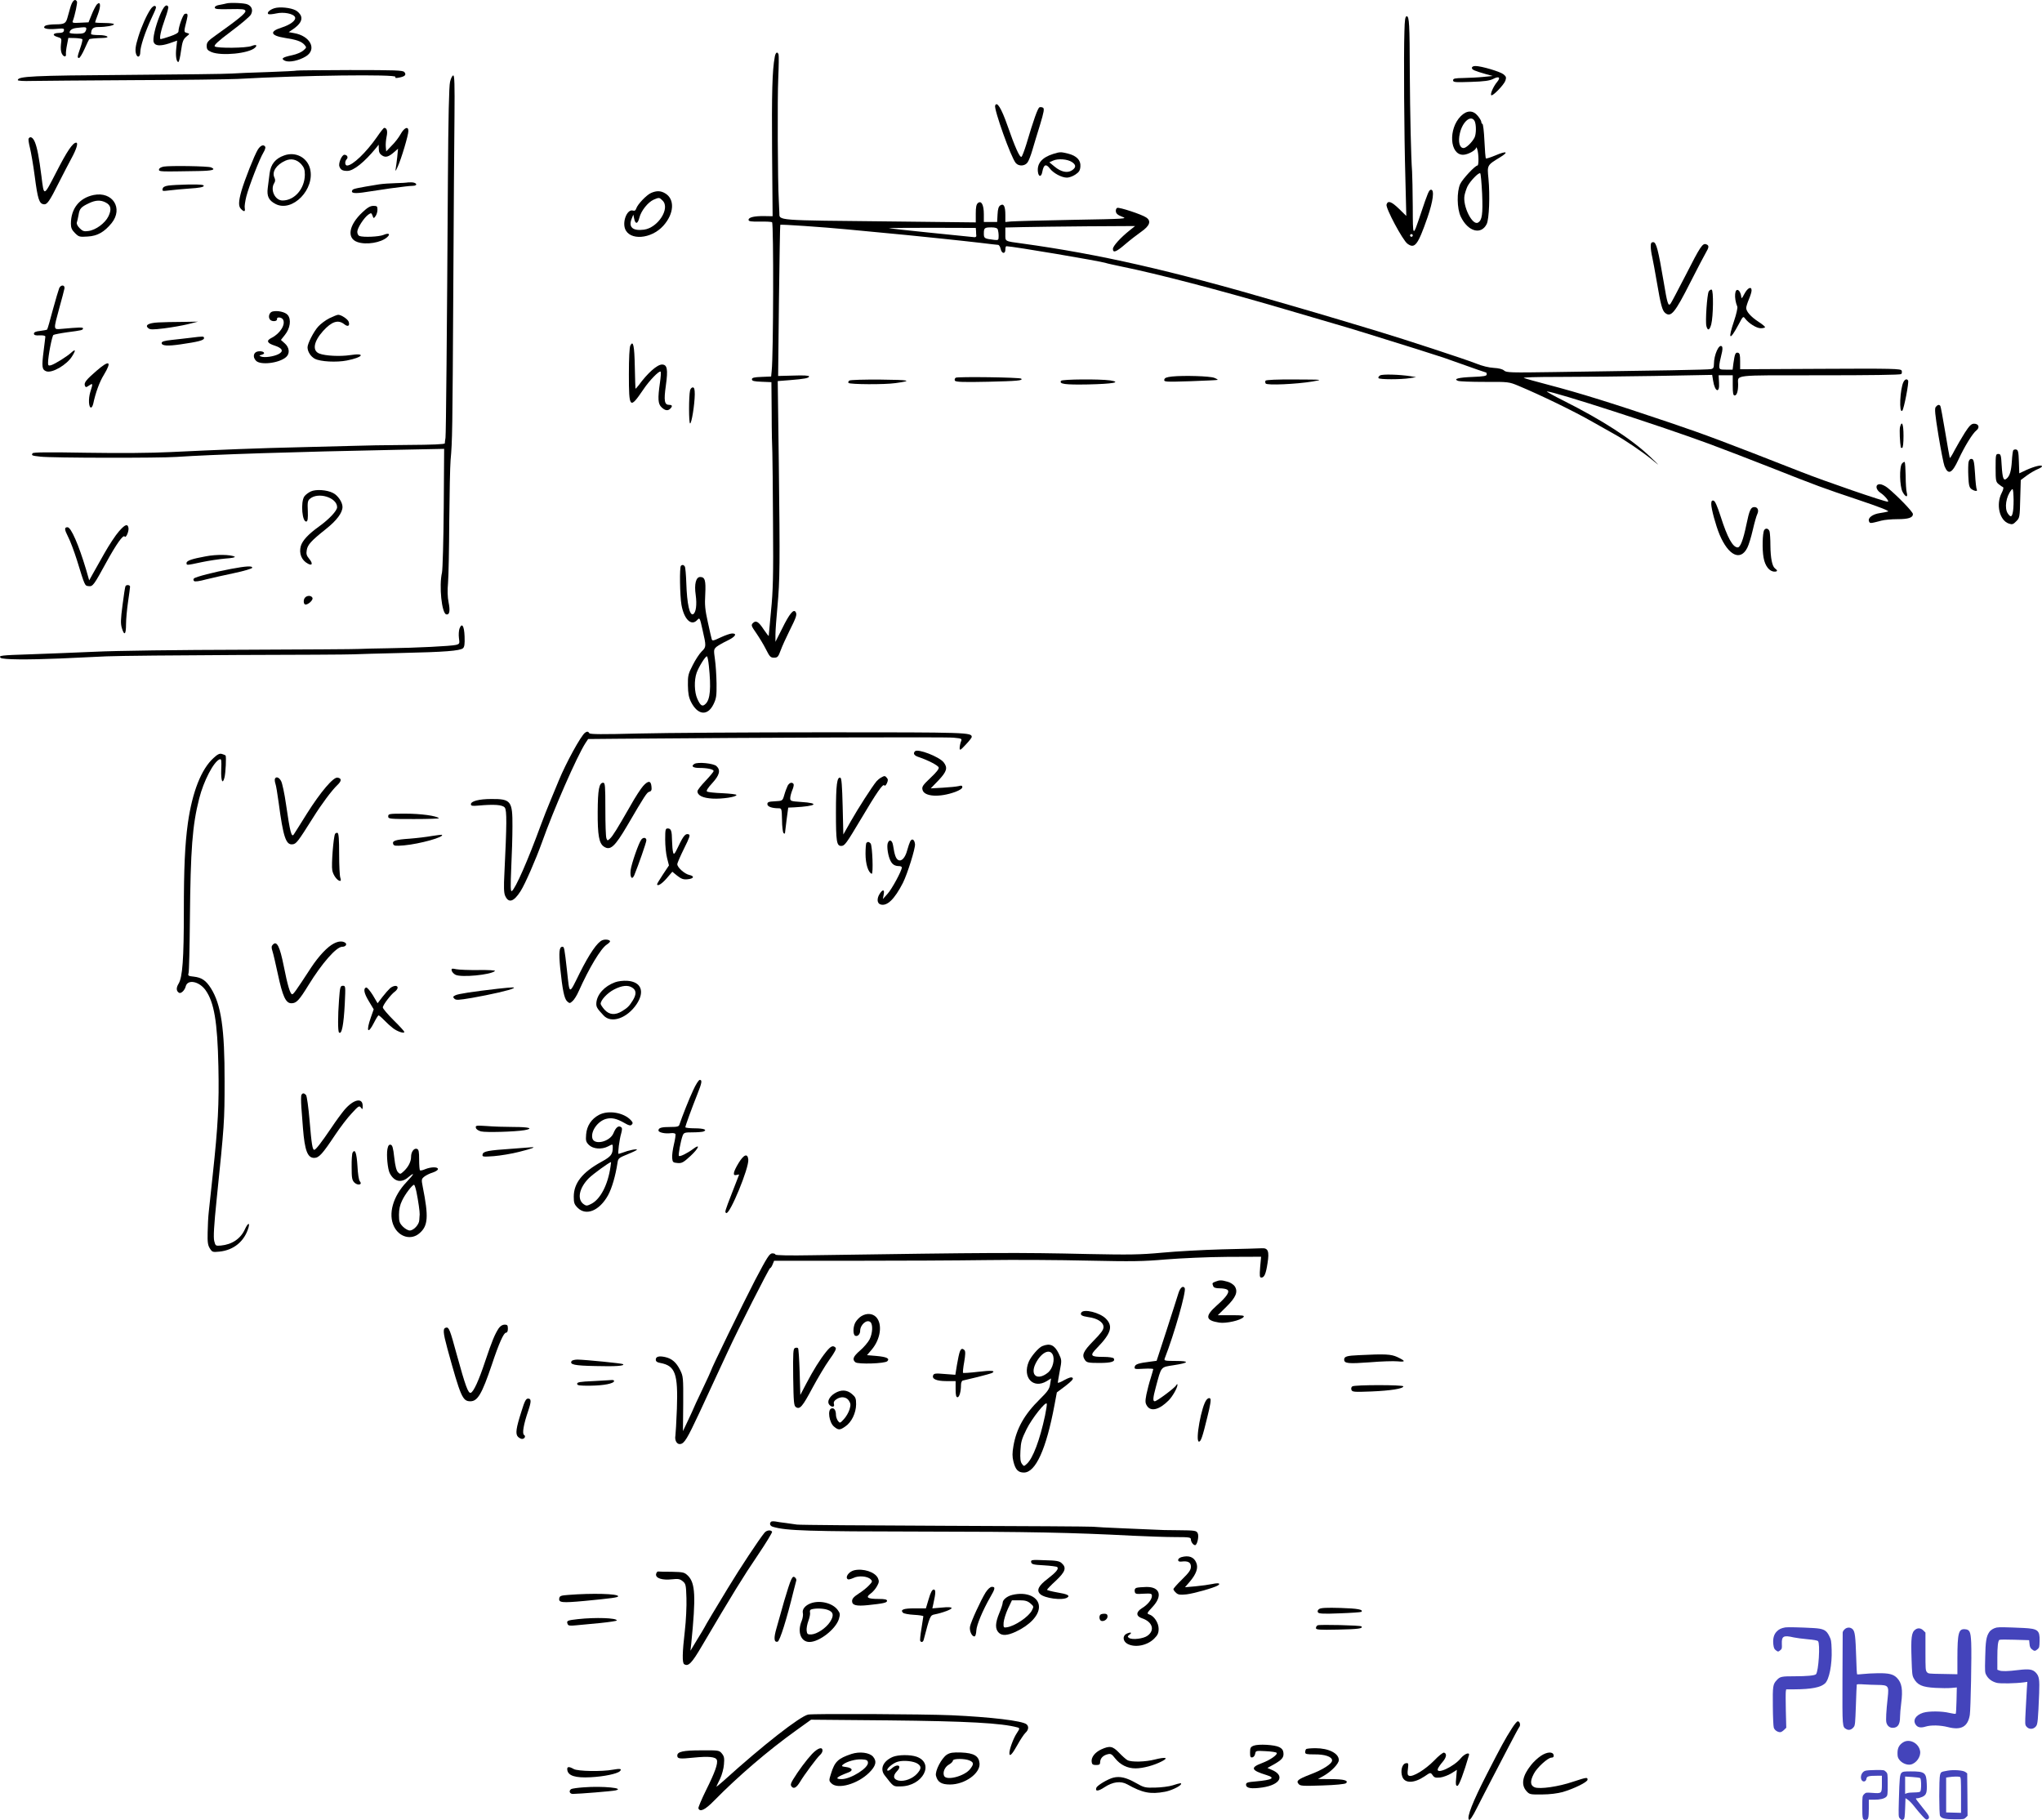 <svg height="1353.394pt" preserveAspectRatio="xMidYMid meet" viewBox="0 0 1518.734 1353.394" width="1518.734pt" xmlns="http://www.w3.org/2000/svg"><g transform="matrix(.1 0 0 -.1 -70.266 3142.099)"><path d="m1225 31363c-9-32-19-67-22-78-11-38-24-45-87-45-33 0-68-5-76-10-28-19 10-30 78-24 58 5 63 4 60-12-2-13-13-18-38-18-45-1-51-18-10-30 31-9 32-11 26-55-3-28-1-55 7-70 13-25 34-26 30-1-1 8 2 38 8 67l10 52 50-1c27-1 52-5 54-9 3-3-4-33-15-64-23-67-24-75-9-75 5 0 24 30 41 68 16 37 32 69 34 71 4 4 42 8 107 10 55 2 25 21-33 21-33 0-60 3-60 8 1 39 14 52 54 52 57 0 116 11 116 21 0 5-31 9-70 9-38 0-70 2-70 5 0 2 9 29 21 60 23 62 20 100-7 74-8-9-26-42-39-75l-24-59-62-3c-53-3-61-1-55 13 16 42 36 137 31 145-15 25-35 6-50-47zm118-149c3-4 2-15-4-25-8-15-21-19-64-19-30 0-55 3-55 8 1 18 18 31 50 35 62 7 67 7 73 1z"/><path d="m2385 31395c-5-2-27-6-47-10-23-3-38-11-38-20 0-12 21-14 112-12 96 2 113 0 116-14 3-16-55-63-221-181-58-41-67-52-67-78s6-33 35-46c74-31 278-11 324 32 21 20 8 26-25 13-38-16-259-18-274-3-8 8 23 38 122 112 74 55 140 111 147 125 17 32 7 61-25 75-22 11-134 15-159 7z"/><path d="m1823 31353c-29-42-68-129-92-207-22-70-25-103-15-130 11-28 30-17 30 17 0 41 35 147 80 245 42 90 43 93 28 99-7 2-21-9-31-24z"/><path d="m1892 31308c-34-83-56-177-46-201 10-28 49-30 114-9l60 21-6-54c-7-56 0-105 15-105 5 0 14 37 20 83 10 69 16 85 39 105 27 22 27 22 5 28-24 7-24 6-1 98 10 41 7 51-16 43-13-5-46-97-46-130 0-10-23-23-62-36-34-12-66-21-70-21-13 0 1 65 33 154 16 43 26 83 23 87-14 24-35 2-62-63z"/><path d="m2744 31360c-36-11-60-35-45-44 5-3 31-1 58 5 56 13 130-2 140-28 9-23-34-56-100-77-93-29-83-60 25-77 86-13 122-26 144-50 18-21 18-21-8-44-15-13-51-28-80-34-75-16-89-26-56-42 32-14 104 1 156 33 84 52 32 153-90 173l-38 7 31 21c52 36 72 68 60 100-6 14-23 33-39 41-38 20-119 28-158 16z"/><path d="m11148 31188c-6-177-2-774 7-1088l7-285-54 53c-57 55-83 64-93 32-8-26 120-265 155-291 55-41 78-11 150 196 42 122 52 205 26 205-15 0-23-19-77-180-60-177-58-179-59 55-1 116-3 233-5 260-8 108-15 425-17 730-1 369-4 425-23 425-11 0-15-27-17-112zm62-1518c0-5-4-10-10-10-5 0-10 5-10 10 0 6 5 10 10 10 6 0 10-4 10-10z"/><path d="m6465 30998c-19-101-23-272-20-704l4-481-62 1c-74 1-117-9-117-28 0-11 18-14 84-13 46 1 87-1 91-5 12-12 10-991-3-1105l-4-42-72-3c-55-2-71-6-71-18s16-16 73-18l72-3 2-232c0-128 3-259 5-292 1-33 4-271 5-530 3-387 0-501-15-648-9-98-17-181-17-185s-16 17-36 46c-40 61-59 72-82 49-14-15-12-21 25-74 22-32 55-86 72-120 28-56 35-63 60-63 27 0 32 6 50 55 11 30 40 94 64 142 53 106 59 124 47 143-15 24-46-13-100-123l-50-99v54c0 30 7 124 15 209 18 196 19 318 10 1065l-8 611 89 7c111 9 144 15 144 28 0 6-42 9-115 6l-115-3 6 560c4 308 8 562 10 564 4 5 320-17 499-34 83-8 224-21 315-30s183-17 205-20c22-2 110-11 195-20s209-22 275-30 125-15 131-15c7 0 15-13 19-30 8-37 35-40 35-5 0 14 3 25 8 25 48-1 700-111 740-125 7-3 59-14 115-26 271-55 726-174 1207-315 140-41 309-91 375-110s170-50 230-69c298-92 535-167 585-184 250-89 314-111 317-111 1 0 3-6 3-14 0-11-24-15-102-18-107-4-149-15-112-29 10-5 100-8 199-8 177 1 181 0 251-29 165-69 413-189 549-267 66-37 140-79 165-93 75-41 211-133 280-190 62-51 61-50-15 23-139 132-354 271-645 417-74 37-129 68-122 68 49 1 859-261 1207-390 116-43 318-121 450-173 367-145 393-154 655-242 158-53 238-84 225-88-11-3-39-9-62-12-53-8-89-35-80-60 7-18 8-18 92 4 22 6 75 11 118 11 84 0 117 11 117 38 0 17-118 138-188 195-19 15-44 27-58 27-36 0-32-40 6-65 31-20 67-65 53-65-26 0-466 151-648 223-567 222-698 272-970 364-429 145-665 219-913 284-84 22-163 44-175 49-13 5 91 8 258 8 154 0 474 3 711 7l431 8 7-43c13-85 50-97 44-15l-3 55h53 52v-75c0-57 3-75 14-75 16 0 26 30 26 82 0 74-54 68 608 68 369 0 599 3 605 9 5 5 7 17 3 26-5 14-61 16-603 13l-598-3v60c0 47-3 60-17 63-18 3-23-9-33-79l-6-47h-49c-47 0-50 2-50 27 0 14 7 51 15 81 10 38 11 58 4 65-21 21-59-63-59-132 0-26-5-34-22-37-22-5-388-11-1166-22-322-5-356-4-372 11-12 11-40 18-77 20-36 2-87 14-133 33-72 29-529 179-735 241-173 52-429 129-465 139-19 5-138 40-265 77-808 236-1337 356-1910 435-133 18-125 14-125 70v49l128 3c70 2 287 4 482 6l355 2-40-32c-68-54-125-117-125-138 0-33 25-23 92 35 35 30 88 71 118 92 65 45 77 81 37 107-34 23-199 77-215 71-7-3-12-15-10-27 2-16 15-27 47-39 42-15 28-16-368-23-227-4-433-10-457-12l-44-4v52c0 65-12 88-37 72-13-8-19-26-21-68l-3-56h-49-50v58c0 69-18 104-44 83-12-10-16-31-16-79v-65l-622 7c-881 9-837 5-839 65-1 20-3 61-4 91-8 135-11 761-4 909 4 91 5 171 2 178-9 23-22 14-28-19zm1497-1295c0-13 1-29 2-35 1-7-6-12-14-11s-154 16-325 33c-170 17-311 33-313 34-1 2 144 3 323 3l325-1zm162 11c3-9 6-30 6-48 0-31-2-32-32-29-74 9-78 11-78 47 0 42 5 46 56 46 29 0 44-5 48-16z"/><path d="m11650 30916c0-14 17-21 110-48l45-12-70-7c-38-4-105-7-147-8-65-1-78-4-78-17 0-15 15-16 133-12 98 3 140 9 165 22 44 23 58 11 29-23-28-34-52-89-43-98 10-10 94 77 105 108 8 25 6 31-15 48-26 20-164 61-207 61-17 0-27-5-27-14z"/><path d="m2909 30896c-2-2-98-7-214-11-115-3-237-9-270-11-33-3-382-7-776-10-705-5-814-10-814-39 0-5 43-8 105-6 58 1 400 4 760 6 360 1 707 6 770 9 478 27 1187 36 1174 15-5-9 2-10 27-5 44 8 56 21 39 41-11 13-61 15-405 15-216-1-394-2-396-4z"/><path d="m4050 30813c-8-33-13-263-16-718-7-1147-14-1899-18-1930-3-16-5-35-5-41-1-7-89-11-278-12-153-1-339-4-413-7-74-2-250-7-390-10-279-6-612-19-960-36-142-7-371-9-622-5-290 5-398 4-403-4-10-16-6-18 59-25 79-10 884-11 1011-2 266 18 881 38 1645 53l346 7-3-439c-2-241-8-458-13-481-23-99-2-304 32-311 24-5 30 25 17 90-8 38-9 90-4 146 4 48 8 254 9 457 2 204 6 408 10 455 13 141 14 208 20 1255 3 556 7 1144 9 1308 2 228 0 297-9 297-7 0-18-21-24-47z"/><path d="m8104 30636c-10-27 119-390 154-428 22-25 67-23 87 5 9 12 25 54 36 92 11 39 37 123 57 188 29 96 33 120 22 127-7 4-19 6-26 3-13-5-45-96-98-275-15-48-31-90-36-93-13-8-49 73-105 234-45 128-78 181-91 147z"/><path d="m11567 30557c-94-95-82-287 17-287 35 0 95 33 97 52 1 7 5 2 9-12 11-35 12-120 1-120-17 0-109-98-128-137-26-56-25-183 4-243 53-111 151-139 193-55 18 37 25 212 13 338-10 100-11 99 86 158 69 42 49 50-35 14-36-15-67-25-70-22-3 2-8 62-11 131s-10 126-15 126c-4 0-8 6-8 14s-12 28-26 45c-36 44-82 43-127-2zm103-36c13-26 13-97-1-124-19-36-62-77-81-77-30 0-42 46-28 108 19 88 83 142 110 93zm56-541c6-152 0-196-30-214-42-26-116 122-101 202 4 20 14 50 22 67 21 41 85 107 95 97 4-4 10-73 14-152z"/><path d="m3507 30403c-81-116-182-213-223-213-17 0-18 32-3 47 14 14 3 33-17 33-19 0-46-63-37-87 9-25 23-33 59-33 46 0 127 65 213 170l20 25 1-32c0-23 7-37 24-48 27-18 50-11 95 29l24 21-6-63c-4-34-9-75-12-90-4-18 2-12 15 18 27 58 80 235 80 267 0 38-31 25-58-24-12-22-41-61-65-84l-42-44-3 33c-2 18 1 53 6 77 9 41 2 65-18 65-4 0-28-30-53-67z"/><path d="m916 30391c-4-5 1-36 9-68s25-128 36-213c22-169 33-203 66-208 26-4 42 18 117 168 32 63 73 142 91 175 37 68 51 115 34 115-25 0-69-65-148-220-95-184-91-183-110-30-18 141-31 209-48 252-14 36-35 49-47 29z"/><path d="m2620 30308c-26-43-98-225-122-308-22-79-23-114-2-134 22-22 32-20 27 7-3 13 3 52 12 88 20 77 99 281 127 326 11 18 17 37 13 43-12 19-35 10-55-22z"/><path d="m8535 30276c-82-26-120-70-113-132 5-41 26-41 33 0 10 53 27 61 54 26 26-36 89-70 129-70 16 0 44 10 63 23 27 18 35 30 37 60 4 46-28 80-93 96-53 13-59 13-110-3zm140-60c32-21 32-41 0-62-34-22-81-12-129 28l-39 32 29 13c36 16 106 11 139-11z"/><path d="m2816 30265c-65-23-99-65-108-132-4-32-10-82-14-110-8-62 8-93 58-119 126-65 297 112 256 265-23 83-109 126-192 96zm127-65c21-24 27-40 27-78-1-104-76-192-166-192-56 0-93 79-62 129 9 14 9 26 1 43-19 42 15 94 82 124 42 19 85 10 118-26z"/><path d="m1920 30182c-21-4-35-13-35-22 0-16 1-16 293-11 107 2 133 10 95 27-23 10-307 14-353 6z"/><path d="m3726 30063c-1-1-37-3-79-4-43-1-99-5-125-9-160-26-193-33-198-42-16-25 16-29 107-14 52 8 130 20 174 26 44 5 94 12 110 14 17 2 43 5 58 5 41 1 29 26-12 26-18 0-34-1-35-2z"/><path d="m1955 30041c-28-4-41-12-43-25-4-17 1-17 50-11 29 4 98 10 152 14 66 4 101 10 104 19s-23 12-110 11c-62-1-131-5-153-8z"/><path d="m5545 29986c-34-15-100-84-110-115-5-15-12-20-25-16-40 13-79-75-59-134 32-91 195-79 285 21 81 90 87 198 14 241-33 20-64 21-105 3zm86-57c58-58-35-202-139-216-84-11-117 19-91 82l12 30 6-29c9-45 27-42 39 6 13 52 64 115 106 134 41 18 43 17 67-7z"/><path d="m1400 29971c-107-22-170-101-170-214 0-30 7-46 30-69 29-29 34-30 95-26 73 4 124 34 178 100 88 110 7 237-133 209zm89-56c39-20 45-51 20-103-25-51-94-102-149-109-32-5-43-1-65 21-16 16-24 33-21 42s9 34 13 57c7 46 18 59 78 87 48 23 86 25 124 5z"/><path d="m3399 29843c-103-96-119-194-38-222 65-23 176-5 221 36 27 24 12 34-27 17-34-14-149-19-179-8-9 3-16 17-16 31 0 28 49 104 82 128 21 14 23 14 31-7 8-23 9-23 23-4 8 11 14 32 14 48 0 25-4 28-30 28-23 0-44-12-81-47z"/><path d="m12980 29588c0-18 5-53 11-78s21-110 35-190c28-166 40-210 62-227 43-34 72 2 186 227 53 104 105 204 116 222 24 40 25 54 3 62-27 11-44-15-153-229-57-110-107-206-113-213-17-21-24 1-51 164-40 237-55 294-77 294-15 0-19-7-19-32z"/><path d="m1143 29278c-5-13-27-86-48-163-20-77-39-142-42-145-2-2-25-7-51-10-33-3-47-10-47-20 0-11 11-15 43-13 27 1 42-2 42-10-1-7-6-55-13-107-15-117-12-138 19-150 43-17 155 48 194 113 28 45 25 55-7 26-34-31-120-84-150-94-19-5-23-3-23 17 0 50 30 202 40 208 7 4 53 13 103 20 108 14 117 16 117 29 0 9-28 8-162-4-59-5-59-9-14 156 19 68 36 133 38 144 5 28-26 31-39 3z"/><path d="m13678 29238c-22-41-23-42-26-16-2 14-10 32-17 38-31 26-38-55-11-120 3-8-7-55-24-105-48-142-34-153 34-26 31 59 34 62 47 44 27-36 85-73 117-73 18 0 32 4 32 8 0 5-22 23-50 41-55 36-90 75-90 102 0 9 9 38 20 64s20 55 20 66c0 33-29 20-52-23z"/><path d="m13411 29253c-12-24-26-223-17-257 9-37 24-32 36 13 15 58 18 253 3 258-6 2-16-4-22-14z"/><path d="m2728 29104c-23-7-33-41-17-60 14-17 55-14 52 4-4 18 35 15 45-4 20-37-23-105-88-137-39-19-30-39 25-56 59-19 70-43 28-64-36-18-102-27-127-18-18 7-18 8 4 14 34 9 12 30-26 25-35-4-45-40-18-69 32-36 174-19 225 27 29 26 24 71-10 101l-29 26 30 38c39 48 48 114 21 147-18 23-78 36-115 26z"/><path d="m3152 29054c-28-14-65-42-83-62-34-38-79-126-79-154 0-32 24-69 54-85 42-22 162-28 238-13 123 24 144 59 24 40-72-11-185-6-229 12-53 21-42 89 29 168 64 70 111 86 157 50 27-22 43-13 33 18-6 19-55 52-78 52-8 0-37-12-66-26z"/><path d="m1878 29023c-72-4-100-21-72-43 13-11 34-11 117-1 56 7 136 21 177 31l75 19-115-2c-63 0-145-2-182-4z"/><path d="m2120 28909c-36-4-99-12-140-16-56-6-75-12-75-23 0-21 43-24 140-10 131 19 175 30 175 46 0 15-4 15-100 3z"/><path d="m5391 28852c-7-13-11-94-11-215 0-255 6-262 108-112 44 66 118 142 128 132 4-3 1-40-5-82-17-118-15-158 12-183 26-25 47-28 65-10s15 28-8 28c-36 0-41 31-25 144 17 122 10 156-29 156-35 0-107-63-173-154-13-16-24-28-24-25-1 2-3 76-5 163-3 158-12 198-33 158z"/><path d="m1420 28663c-76-66-94-88-86-110 6-14 9-14 31 1 29 19 30 17 9-49-15-50-12-115 6-115 5 0 12 12 16 28 17 81 47 164 79 215 62 103 42 114-55 30z"/><path d="m10967 28629c-9-5-15-14-12-20 7-11 169-11 235 0l45 7-40 7c-84 13-210 17-228 6z"/><path d="m9420 28621c-42-5-56-10-58-24-3-16 8-17 195-11 109 4 200 8 202 10s-9 9-25 15c-31 13-225 19-314 10z"/><path d="m7811 28612c-8-6-10-15-6-22 6-10 62-12 247-8 218 5 261 9 246 23-10 10-473 16-487 7z"/><path d="m7020 28591c-8-6-11-14-6-18 11-11 268-13 349-1 133 18 106 24-109 26-128 1-225-2-234-7z"/><path d="m8594 28589c-15-24 27-30 201-27 183 4 253 16 165 30-77 11-358 9-366-3z"/><path d="m10115 28590c-3-5-3-15 1-21 9-15 229-5 349 15 80 14 80 14-132 15-132 1-214-3-218-9z"/><path d="m14860 28581c-26-50-35-240-9-214 12 12 51 212 43 224-9 15-23 10-34-10z"/><path d="m5835 28518c-10-43-10-243 0-246 11-3 34 138 35 216 0 39-4 52-15 52-8 0-17-10-20-22z"/><path d="m15100 28395c-10-12-6-53 20-213 18-108 38-211 45-228 28-68 56-54 104 50 45 97 105 195 134 217 26 21 16 49-18 49-20 0-34-13-69-67-24-38-58-97-77-132-18-36-34-60-35-55-2 5-17 92-34 193-17 102-33 188-36 193-8 12-20 10-34-7z"/><path d="m14834 28245c-5-19-1-116 6-152 0-2 5-3 10-3 6 0 10 37 10 90 0 87-12 118-26 65z"/><path d="m15676 28072c-3-5-8-41-10-79-5-76-16-112-39-131-23-20-31 1-37 98-4 77-7 85-25 85-19 0-20-7-20-103s2-105 23-122c12-10 27-20 32-22 6-2 2-20-10-43-44-86-16-205 54-228 24-8 32-6 54 17 26 25 27 31 30 167l4 140 47 35c25 18 61 39 79 46 17 7 32 16 32 21 0 14-56 0-116-27l-53-25-3 87c-2 71-6 87-20 90-9 2-19-1-22-6zm-1-449c-7-48-17-53-39-21-27 39-14 127 27 176 10 13 13 4 15-49 2-35 0-83-3-106z"/><path d="m15344 27986c-3-14-4-62-2-107 3-66 7-83 23-95 22-16 49-19 40-4-4 6-10 59-13 118-6 90-10 107-24 110-12 2-19-5-24-22z"/><path d="m14849 27974c-21-25-18-170 4-211s42-44 31-5c-4 15-8 71-8 124-1 53-4 99-7 103-3 3-12-2-20-11z"/><path d="m3014 27766c-17-8-39-24-48-37-29-43-16-197 17-186 8 3 11 25 9 78-3 62-1 77 15 90 61 54 203 10 203-62 0-26-59-89-134-143-81-58-124-105-136-146-15-54 5-106 53-131 32-18 38 1 11 34-21 25-25 38-20 66 6 41 34 71 142 157 81 64 124 122 124 165 0 35-34 86-71 104-44 23-127 29-165 11z"/><path d="m13430 27673c0-36 34-161 62-228 66-156 155-199 206-98 11 21 29 81 41 133s27 105 33 117c14 28 4 53-21 53-27 0-37-21-60-132-23-112-45-168-64-168-37 0-77 73-127 230-26 80-42 116-53 118-13 3-17-4-17-25z"/><path d="m1587 27469c-25-28-73-101-108-163-34-61-74-131-88-156l-25-45-23 80c-55 184-112 315-138 315-25 0-24-16 4-71 16-30 45-108 66-174 60-195 58-190 87-193 31-4 39 8 133 180 73 133 124 205 135 189 9-15 33 40 28 65-6 32-26 25-71-27z"/><path d="m13824 27479c-13-22-16-144-5-204 11-64 44-105 82-105 23 0 24 9 3 24-21 16-33 77-34 171 0 44-3 90-6 103-7 23-28 29-40 11z"/><path d="m2235 27284c-106-19-145-33-145-50 0-18-1-18 111 6 52 11 132 23 177 27 48 3 78 9 70 14-29 16-135 18-213 3z"/><path d="m5767 27213c-11-10-8-221 4-290 19-108 73-160 116-114 20 21 20 21 41-73 28-121 28-127-7-160-16-16-46-61-66-101-34-66-37-79-36-150 1-61 6-89 23-124 50-99 123-107 167-18 21 43 24 62 23 155-1 59-6 140-12 180-10 71-9 74 12 93 13 10 49 31 81 46 58 28 75 53 35 53-13 0-51-13-85-29-55-26-63-28-67-13-3 9-16 67-29 127-20 90-24 128-19 207 5 103-2 128-38 128-31 0-45-53-33-134 10-72 2-129-18-142-27-16-47 75-52 232-2 61-7 116-11 122-8 13-19 15-29 5zm208-745c17-164 10-248-24-281-24-24-38-16-62 37-22 49-25 137-5 194 16 44 64 122 76 122 5 0 11-33 15-72z"/><path d="m2420 27190c-124-23-263-59-275-71-5-6-5-13 1-19s38-2 89 12c44 11 138 32 209 47 72 15 132 33 134 39 5 16-42 14-158-8z"/><path d="m1636 27062c-3-5-13-68-22-140-14-107-15-139-5-172 18-60 31-49 31 28 0 37 7 112 15 167s15 106 15 113c0 13-26 17-34 4z"/><path d="m2970 26975c-13-16-10-50 5-50 22 0 57 34 52 49-8 20-41 21-57 1z"/><path d="m4120 26746c-5-15-7-46-4-70 6-41 5-44-22-51-37-9-292-22-509-25-93-1-188-4-210-5-22-2-411-4-865-6-475-1-944-7-1105-15-154-7-370-15-480-19-215-7-235-9-218-26 14-14 204-15 443-5 96 5 252 12 345 16 94 4 530 8 970 10 440 1 829 3 865 5s198 6 360 10c321 7 432 16 456 35 11 10 14 31 12 88-3 80-20 105-38 58z"/><path d="m5054 25972c-30-21-142-225-196-357-9-22-35-85-58-140s-57-140-75-190c-96-262-189-474-216-491-9-5-10 34-4 172 5 98 9 238 9 310 1 188-11 204-157 203-91 0-152-16-152-39 0-12 11-14 55-10 120 11 181 6 197-15s15-122-3-492c-5-95-4-140 5-162 25-59 64-48 115 32 34 53 114 237 159 362 88 248 260 640 324 740l20 30 214 2c1116 9 2452 14 2504 8 63-6 64-7 54-31-5-14-9-35-9-47 0-19 7-15 45 26 25 26 45 52 45 57 0 34-27 35-1085 35-572 0-1200-4-1396-9-267-7-358-6-363 2-8 14-17 15-32 4z"/><path d="m7508 25834c-17-17-6-33 30-44 65-22 140-60 146-76 4-10-16-36-61-78-58-55-65-66-59-89 12-51 127-58 244-15 32 12 52 25 52 35 0 12-6 14-27 8-16-4-68-9-118-12l-90-5 58 60c62 66 70 93 38 134-34 42-192 103-213 82z"/><path d="m2291 25784c-91-82-158-252-191-484-22-159-30-337-30-655 0-357-10-491-39-539-19-31-18-55 3-68 14-9 43 18 50 48 14 54 99 38 147-28 64-90 89-234 96-569 6-276-3-442-42-804-13-121-27-247-30-280-4-33-7-101-8-150-2-74 2-96 17-119 17-27 21-28 71-23 107 11 186 77 216 179 11 41-5 34-26-11-32-72-96-115-180-123-39-3-40-2-49 34-7 27-2 115 18 310 57 554 59 578 59 878 1 391-26 572-102 692-37 58-68 79-127 86-41 4-45 7-39 26 4 12 8 192 10 401 5 521 18 697 69 897 33 131 108 275 152 292 13 5 15-6 12-77-3-82 10-114 24-59 9 33 15 158 8 165-3 2-15 8-27 11-17 5-32-2-62-30z"/><path d="m5867 25740c-27-17-11-30 37-30 59 0 106-10 106-23 0-6-27-38-60-73-33-34-60-69-60-77 0-32 40-51 112-55 71-4 178 12 178 27 0 5-46 10-103 13-57 2-109 8-115 12-9 5 3 25 38 63 55 60 64 97 31 127-22 20-138 32-164 16z"/><path d="m7255 25638c-11-6-26-19-33-27-32-38-138-203-190-295l-57-101-5 209c-4 154-8 210-17 213-25 9-33-52-33-258 0-215 5-249 39-249 26 0 37 16 147 200 117 197 164 266 174 250 4-6 11 0 19 16 9 20 9 30 0 40-14 17-18 17-44 2z"/><path d="m2747 25628c-2-7 0-23 4-35 5-12 15-75 24-140 34-256 54-317 103-311 28 3 39 17 153 198 63 101 140 204 181 243 32 30 33 50 1 55-31 5-125-105-228-268-49-79-93-148-97-154-17-26-28 15-58 223-11 79-28 157-36 172-15 30-39 38-47 17z"/><path d="m5487 25577c-18-20-61-86-96-149-97-169-131-225-152-244-18-16-19-16-26 2-5 11-8 108-8 217 0 175-2 197-16 197-31 0-40-52-41-216-1-175 10-235 46-259 48-32 81-2 176 160 127 217 144 244 162 248 15 4 19 13 16 38-4 45-23 47-61 6z"/><path d="m6561 25578c-6-13-18-43-25-68-13-45-13-45-70-48-46-2-56-6-56-21 0-19 34-31 85-31 21 0 22-4 24-87 0-48 6-92 11-97 6-6 10-6 11 0 0 5 6 49 12 99l12 90 45 2c166 9 193 31 51 40-76 5-81 7-81 28 0 13 7 39 15 59 9 20 13 41 10 46-11 17-31 11-44-12z"/><path d="m3590 25350c0-19 7-20 192-20 105 0 189 3 185 6-17 18-135 34-249 34-121 0-128-1-128-20z"/><path d="m5650 25177c0-45 6-107 14-137l14-55-44-66c-24-37-44-69-44-73 0-20 35 1 71 43l42 49 37-30c30-23 45-29 75-26 48 4 56 23 15 32-35 7-90 56-90 80 0 9 23 61 50 116 41 82 48 102 35 106-23 9-39-9-76-87-29-61-35-67-40-47-4 13-7 51-8 85-1 75-7 93-32 93-17 0-19-8-19-83z"/><path d="m3195 25220c-12-19-29-232-21-271 6-36 38-79 58-79 7 0 7 8 2 23-5 12-9 91-9 176 0 108-3 155-12 158-6 2-14-1-18-7z"/><path d="m3915 25204c-38-7-113-16-165-20-106-7-132-16-123-40 5-14 17-15 80-10 119 11 305 63 282 79-2 1-35-3-74-9z"/><path d="m5473 25178c-20-25-74-181-80-228-6-53 10-77 27-38 31 76 90 244 90 260 0 21-23 24-37 6z"/><path d="m7472 25163c-5-10-15-39-22-65-15-57-43-87-68-72-17 11-26 37-37 107-6 41-29 50-40 17-8-26 3-97 21-131 14-28 33-39 65-39 10 0 19-5 19-10 0-24-74-161-106-196l-35-39 6 33c8 38-6 42-29 7s-21-72 5-80c49-16 105 39 167 160 34 68 93 257 90 288-4 36-23 46-36 20z"/><path d="m7147 25153c-4-3-7-41-7-82 0-74 20-139 46-148 13-4 5 208-8 225-12 13-21 15-31 5z"/><path d="m5183 24429c-37-14-96-99-169-245-81-164-74-165-94 16-20 178-21 180-35 180-23 0-27-41-16-156 17-164 30-230 52-250 18-16 20-16 40 2 12 10 33 44 46 74 78 174 164 317 208 346 14 9 25 20 25 24 0 12-34 18-57 9z"/><path d="m3185 24404c-47-24-111-92-168-178-117-179-132-200-142-199-14 2-33 63-62 210-29 145-51 189-80 160-12-12-13-21-4-49 6-18 24-95 40-170 36-168 59-218 101-218 37 0 57 21 127 135 101 164 207 284 250 285 27 0 40 19 22 31-21 13-50 11-84-7z"/><path d="m4062 24203c2-9 14-24 28-31 42-22 263-1 294 28 5 5-49 8-120 7s-146 2-167 6c-34 7-38 6-35-10z"/><path d="m5277 24116c-79-29-134-90-139-153-2-30 4-41 54-94 57-62 175-21 246 85 62 94 33 166-70 173-30 2-70-3-91-11zm131-42c28-19 28-49 1-93-26-42-38-54-80-80-51-31-94-28-130 11-16 18-29 38-29 44 0 27 49 80 99 106 60 31 106 36 139 12z"/><path d="m3224 23983c-9-118-9-231 0-240 20-20 35 56 43 215 6 129 6 132-14 132-19 0-22-8-29-107z"/><path d="m3604 24072c-11-10-37-39-57-65l-36-47-36 61c-21 33-42 58-49 56-23-7-16-43 20-102l36-60-21-60c-37-105-23-130 23-40 15 30 31 55 34 55 4 0 23-16 42-36s49-47 65-59c32-25 85-43 85-28 0 4-36 44-80 87-44 44-80 86-80 95 0 18 61 98 90 118 11 8 20 21 20 29 0 19-30 17-56-4z"/><path d="m4405 24068c-182-21-297-38-316-49-18-9-19-13-7-25s30-11 131 6c137 24 286 58 307 71 17 10-1 9-115-3z"/><path d="m5858 23313c-31-66-80-190-102-255-4-15-17-18-65-18-68 0-91-6-91-26 0-15 50-26 93-20 15 2 30-1 33-6s-2-40-11-77c-9-38-15-83-13-102 3-31 6-34 39-37 32-3 44 3 98 53 62 58 75 94 18 51-43-32-98-59-105-51-6 6 13 111 28 151 9 22 15 24 74 24 35 0 71 3 80 6 33 13 2 24-65 24-38 0-69 4-69 8 0 11 48 142 89 245 34 85 38 107 18 107-8 0-30-35-49-77z"/><path d="m2945 23279c-4-5-4-47-1-92 4-45 9-116 12-157 13-165 34-220 83-220 36 0 61 28 155 169 38 57 94 131 125 163 50 55 56 58 68 42s13-15 13 13c0 64-68 49-135-29-20-24-64-83-97-133-76-112-117-165-128-165-13 0-20 39-35 219-8 96-20 180-26 188-14 16-26 17-34 2z"/><path d="m5158 23130c-57-30-91-82-96-145-4-47-1-57 21-79 31-30 94-35 141-11 36 19 36 19 36-7 0-52-13-68-84-107-142-78-206-158-206-260 0-45 4-57 29-82 63-63 162-22 226 93 29 53 56 147 70 240 5 35 9 38 75 65 38 15 70 31 70 34 0 8-64-5-104-21-15-5-30-10-33-10-7 0 6 107 20 153 8 31 8 40-3 47-19 12-38-5-55-47-27-64-145-91-157-36-12 53 41 126 102 143 42 11 79 3 138-31 32-19 44-21 53-12 10 10 9 17-6 33-52 57-167 77-237 40zm85-387c-19-133-75-241-143-275-29-15-37-16-54-4-54 35-37 122 37 196 32 31 146 114 164 119 1 1-1-16-4-36z"/><path d="m4242 23034c2-11 17-21 38-27 35-9 251-3 323 9 73 13 35 24-80 24-65 0-156 3-201 7-78 5-84 4-80-13z"/><path d="m3584 22875c-8-45 2-148 17-178 33-64 85-76 137-32 53 44 47 27-12-35-101-106-138-238-93-330 39-80 129-104 190-50 64 55 68 123 24 344-11 56-10 59 12 77 13 10 41 24 62 30 21 7 39 18 39 26 0 17-51 17-95-1-18-8-36-12-39-8-3 3-6 38-6 79 0 59-3 75-16 80-22 8-44-22-44-59 0-36-20-75-54-107-25-23-27-24-43-8-12 12-21 47-28 109-8 74-14 93-27 96-12 2-19-6-24-33zm216-318c14-69 25-148 24-167-1-8-2-28-3-43-1-33-42-77-71-77-12 0-35 13-51 29-25 26-29 37-29 88 0 39 7 73 23 105 21 46 75 117 89 118 4 0 12-24 18-53z"/><path d="m4510 22878c-177-12-214-19-218-42-4-18 1-19 84-13 49 4 134 18 188 32 96 24 130 37 90 34-10-1-75-6-144-11z"/><path d="m3325 22849c-4-6-8-54-7-107 0-81 3-97 20-115 25-25 63-17 41 9-8 9-15 56-18 117-6 95-18 127-36 96z"/><path d="m6196 22772c-41-68-46-97-16-89 11 3 20 4 20 3s-23-60-51-131c-57-147-57-148-45-155 26-14 171 337 164 398-5 48-33 38-72-26z"/><path d="m9795 22130c-143-4-345-15-450-25-162-15-243-16-545-10-529 12-703 11-2057-9-165-3-273-1-273 5 0 5-11 9-23 9-21 0-38-27-130-202-88-170-327-660-327-672 0-2-29-66-65-141s-65-138-65-140-18-40-39-85l-39-82 2 203c1 199 0 205-24 253-28 56-61 84-111 95-46 10-69 3-69-19 0-14 10-21 34-25 111-21 132-79 123-340-4-99-9-189-11-200-7-35 11-67 36-63 31 4 52 40 143 234 43 93 100 216 127 274s65 141 86 185c69 151 305 615 312 615 4 0 13 12 19 28l11 27h598c328 0 768 2 977 5s551 1 760-4c328-7 407-6 580 9 113 9 310 18 454 19l253 1-7-77c-5-66-4-78 9-78 22 0 34 28 46 108 14 88 4 113-43 110-18-1-149-5-292-8z"/><path d="m9743 21890c-25-10-26-11-17-34 4-11 19-16 48-16 22 0 48-4 56-10 22-14-3-52-77-117-90-80-86-112 18-128 51-8 160 17 180 41 10 12-5 14-90 14h-101l64 63c71 70 88 112 62 152-9 13-33 29-53 34-45 13-60 13-90 1z"/><path d="m9467 21803c-8-27-48-150-88-275l-74-227-45-6c-88-11-115-19-118-39-4-17 2-18 67-14 39 2 71 1 71-3 0-3-9-34-19-67-11-33-25-88-32-121-10-53-9-64 5-86 29-44 91-28 160 41 30 30 66 95 66 116 0 8-4 7-10-4-12-20-143-118-159-118-15 0-14 24 8 105 42 157 35 148 131 163 118 18 125 32 16 32-80 0-87 2-81 18 72 184 162 502 149 524-13 21-34 3-47-39z"/><path d="m8745 21660c-11-18 4-27 52-34 68-9 113-38 113-74 0-21-18-45-75-103-78-80-89-106-61-145 12-16 27-19 105-19 89 0 121 10 107 34-4 6-37 11-74 11-100 0-107 9-50 67 105 108 121 162 65 218-45 45-164 74-182 45z"/><path d="m7109 21633c-15-9-34-29-43-44-20-33-21-95-2-102 17-7 36 12 36 36 0 46 49 89 76 66 20-17 17-83-6-129-11-21-42-58-70-82-52-45-61-67-35-88 20-16 219-10 237 8 20 20-4 32-80 39l-71 6 34 40c67 78 83 191 34 243-27 28-71 31-110 7z"/><path d="m4412 21543c-29-44-50-94-101-246-47-142-86-227-107-234-19-6-39 47-105 287-49 180-57 202-78 198-26-5-24-34 9-156 99-360 113-392 171-392 54 0 86 55 159 270 53 160 89 240 106 240 9 0 14 11 14 30 0 25-4 30-24 30-16 0-32-10-44-27z"/><path d="m8454 21410c-27-11-83-76-100-116-49-117 33-205 134-144l32 20-7-43c-5-35-18-54-77-112-114-112-174-218-196-348-9-52-9-79 0-115 15-61 35-82 78-82 87 0 166 174 227 500l18 96 64 48c46 36 61 52 53 60s-25 3-61-16c-27-16-49-24-49-19s7 44 15 88c15 78 15 80-9 130-31 62-64 77-122 53zm77-61c19-36 2-104-32-134-80-66-139-23-93 68 40 78 101 110 125 66zm-56-456c-39-182-90-317-135-358-22-20-22-20-37 0-11 15-14 40-11 96 3 65 9 87 45 160 41 83 144 212 151 191 2-6-4-46-13-89z"/><path d="m6847 21368c-45-56-94-134-148-237l-44-84-5 171c-3 94-8 174-12 177-4 4-14 5-23 1-13-5-15-33-13-217 3-189 5-213 21-223 29-18 48 4 122 143 39 72 95 167 126 210 41 57 54 82 46 90-19 19-35 12-70-31z"/><path d="m7841 21368c-5-13-14-56-21-97l-12-74-80 6c-67 6-80 4-85-10-11-27 25-43 99-43h68v-60c0-44 4-60 14-60 14 0 26 42 26 92 0 16 6 30 13 32 6 2 56 13 109 26s102 27 110 31c27 17-4 20-106 8-58-7-108-10-111-8-2 3 1 40 9 82 9 53 10 79 2 87-16 16-26 12-35-12z"/><path d="m10810 21343c-91-4-110-10-110-33 0-29 30-32 192-20 83 7 175 10 205 7 62-6 61 2-2 32-46 21-88 24-285 14z"/><path d="m4954 21299c-16-26 20-34 177-37 150-4 219 1 206 14-6 6-279 33-339 34-20 0-40-5-44-11z"/><path d="m5115 21150c-98-4-120-8-120-20s17-15 100-14c98 1 175 16 175 35 0 5-8 8-17 7-10-1-72-4-138-8z"/><path d="m10761 21111c-8-5-11-16-7-26 6-16 20-17 149-12 143 6 237 21 237 38 0 12-360 12-379 0z"/><path d="m6912 21060c-41-25-60-63-42-85s43-19 35 4c-4 13 1 24 17 35 34 24 75 20 94-9 14-22 15-32 5-66-7-22-25-54-42-72-28-31-30-31-44-13-8 11-15 31-15 45 0 36-15 55-35 47-29-11-15-103 19-133 34-29 45-29 86 0 46 31 79 99 80 164 0 45-4 54-31 77-37 32-81 34-127 6z"/><path d="m9677 21012c-38-42-87-312-57-312 14 0 26 33 62 182 22 87 29 131 22 138s-16 4-27-8z"/><path d="m4582 20928c-42-130-47-171-27-192 9-9 23-16 30-16 20 0 30 21 15 30s-3 79 31 178c24 71 24 92-1 92-15 0-25-17-48-92z"/><path d="m6437 20104c-14-14-7-32 16-38 98-29 264-34 1102-35 810-1 1111-7 1575-31 107-5 248-10 313-10 106 0 117-2 117-18 0-18 18-42 31-42 16 0 31 68 19 90-10 18-20 20-143 21-73 0-150 2-172 4-22 1-128 6-235 10s-211 10-230 12-514 5-1100 7-1081 6-1100 9-57 8-85 12c-27 3-61 8-75 11-14 2-29 2-33-2z"/><path d="m6389 20023c-44-54-182-263-273-413-86-141-169-280-174-292-2-4-26-45-54-90l-50-83 6 55c35 350 30 447-24 502-27 26-34 28-119 30-50 0-97 1-103 2-7 1-14-9-16-20-4-30 46-46 118-38 46 5 59 3 80-14 23-19 25-27 28-126 2-58-3-168-12-244-19-162-20-238-5-247 31-20 57 7 133 137 225 382 309 518 413 671 62 92 111 172 108 177-10 16-41 11-56-7z"/><path d="m9490 19841c-14-4-25-13-25-21 0-10 8-14 25-12 49 6 70-6 70-38 0-24-14-44-65-94-36-35-65-68-65-73 0-6 9-18 20-28 16-14 29-16 77-11 58 7 205 49 233 66 25 16 5 21-41 11-24-5-80-13-124-17l-79-7 37 43c47 56 63 101 47 139-17 43-56 57-110 42z"/><path d="m8372 19803c3-15 16-19 95-23 50-3 95-9 99-13 13-13-9-39-70-86-69-52-86-86-58-114 32-32 166-50 202-27 24 15 2 26-77 39-40 7-73 16-73 19 0 4 29 34 65 67 71 67 82 97 44 131-17 16-40 20-126 22-97 4-105 3-101-15z"/><path d="m7055 19743c-40-10-70-53-46-67 5-3 23 2 41 10 37 19 105 14 128-10 15-14 13-19-13-46-16-17-51-45-77-61-35-23-48-37-48-55 0-31 31-39 118-30 115 12 142 18 142 32 0 10-16 14-62 14-84 0-100 11-60 40 17 12 38 37 48 56 15 27 16 37 6 59-21 45-109 74-177 58z"/><path d="m6587 19673c-8-15-31-86-52-158-20-71-46-162-57-202-22-75-19-107 8-101 16 3 68 168 119 378 9 36 18 70 20 77 2 6-2 17-10 23-11 9-17 6-28-17z"/><path d="m8033 19578c-37-60-109-217-116-254-6-33 16-78 35-72 6 2 11 22 12 43 2 42 48 151 103 247 38 65 40 78 13 78-12 0-30-16-47-42z"/><path d="m9157 19613c-12-3-17-12-15-26 3-20 8-22 66-18 56 3 62 1 62-17 0-26-32-66-76-92-44-28-43-59 3-74 77-26 97-88 41-129-30-23-115-33-138-17-13 9-12 12 4 25 23 17 5 20-25 5-30-17-24-57 11-75 57-29 146-11 197 40 26 26 33 41 33 73 0 44-34 96-71 107-18 6-16 11 25 55 78 83 56 151-46 149-29-1-61-3-71-6z"/><path d="m7610 19530-21-70h-84c-83 0-109-10-86-33 6-6 43-13 81-15 39-2 70-7 70-11 0-3-7-44-14-91-8-47-12-88-9-92 8-14 22-9 26 10 46 176 48 181 81 187 60 12 126 37 126 47 0 7-23 9-71 4l-72-6 7 32c19 84 19 108 3 108-11 0-23-21-37-70z"/><path d="m4930 19560c-57-4-65-8-68-26-5-32 21-34 186-19 207 20 252 26 252 35 0 19-193 24-370 10z"/><path d="m8232 19560c-39-9-72-36-72-59 0-9-11-43-25-76-31-75-32-118-4-146 24-24 63-22 126 7 105 49 173 121 173 185 0 74-91 115-198 89zm134-63c26-22 26-24 11-53-25-48-128-117-187-125-23-4-25-1-23 35 2 22 16 68 32 103l30 63h55c43 0 61-5 82-23z"/><path d="m6731 19497c-41-16-64-45-57-73 3-12-1-38-9-58-34-81-6-156 58-156 74 0 196 96 219 171 10 35 9 43-9 67-38 52-133 75-202 49zm127-48c44-15 49-42 18-90-31-47-98-91-140-93-27-1-31 3-34 28-2 16 4 49 13 73s15 53 12 63c-3 12 1 21 12 23 32 9 88 7 119-4z"/><path d="m10514 19455c-11-7-14-17-9-25 6-10 42-12 162-7 85 3 157 8 161 11 16 17-26 25-155 29-103 3-147 1-159-8z"/><path d="m8887 19413c-12-11-8-41 6-46 20-7 47 12 47 33 0 14-7 20-23 20-13 0-27-3-30-7z"/><path d="m5002 19380c-81-9-87-12-78-36 5-13 16-15 64-10 31 3 112 11 180 17 67 7 122 15 122 19 0 19-158 24-288 10z"/><path d="m10503 19334c-7-3-13-12-13-21 0-12 24-14 164-11 151 3 189 8 174 24-8 8-310 15-325 8z"/><path d="m6713 18670c-62-14-334-226-627-491-33-29-57-49-55-44 2 6 15 32 28 59 13 28 26 75 28 105 4 46 2 60-15 81-20 24-23 25-154 24-135 0-178-10-178-39 0-24 17-26 122-15 112 11 163 6 172-17 10-26-14-93-79-223-34-69-60-131-58-137 11-31 51-11 118 58 178 181 398 370 610 522l110 79 570-5c592-6 848-20 967-53 16-5 15-9-8-44-24-36-54-117-54-147s21-9 59 60c22 40 50 82 61 92 23 21 26 48 7 63-31 26-269 54-557 67-204 9-1028 13-1067 5z"/><path d="m11947 18567c-50-78-80-133-187-342-103-201-150-319-132-337 7-7 27 23 62 93 29 57 76 149 105 204s85 163 125 240 77 146 82 152c12 14 4 43-11 43-6 0-26-24-44-53z"/><path d="m10028 18439c-24-9-28-16-28-51 0-32 3-39 18-36 9 2 18 14 20 27 4 22 6 23 77 19 41-2 77-7 82-12 12-12-45-53-109-77-89-33-80-54 35-89 68-21 43-36-80-47-62-5-73-9-73-24 0-27 39-33 122-21 135 20 170 90 67 132l-30 13 49 27c61 35 74 52 70 87-2 19-12 32-31 41-36 18-155 24-189 11z"/><path d="m8893 18411c-47-22-76-59-71-93 2-18 9-23 33-23s30 4 30 22c1 28 22 50 56 58 23 6 31 1 55-30 39-49 92-75 152-75 55 0 138 22 197 53 52 27 27 33-53 13-69-18-174-21-204-5-11 6-39 31-62 55-48 50-69 54-133 25z"/><path d="m6743 18378c-42-45-102-125-142-191-18-29-20-41-11-52 16-20 36-9 62 33 34 57 127 181 148 200 11 9 20 24 20 34 0 31-34 20-77-24z"/><path d="m10417 18413c-4-3-7-14-7-23 0-14 11-16 68-16 78 1 132-17 132-45 0-25-70-70-164-105-90-35-105-47-85-70 12-15 31-16 178-11 98 3 168 10 175 17 20 20-16 30-114 30l-95 1 40 22c59 33 115 91 115 119 0 50-76 88-173 88-35 0-67-3-70-7z"/><path d="m7035 18377c-99-33-124-57-151-144-17-53-17-55 3-75 47-46 193-5 279 79 51 50 60 85 30 120-27 31-100 40-161 20zm123-63c6-40-126-123-195-124-56 0-40 16 50 50 38 14 29 34-18 40-32 4-36 7-23 18 28 23 93 41 138 39 37-2 46-6 48-23z"/><path d="m7745 18372c-39-25-90-122-81-157 12-47 40-65 104-65 111 0 226 83 220 157-5 55-41 77-136 81-62 2-83-1-107-16zm170-44c31-14 31-27 3-63-42-54-179-89-194-50-11 27 6 66 36 83 17 9 30 23 30 30 0 16 90 16 125 0z"/><path d="m11368 18327c-65-66-158-123-185-112-12 4-14 15-9 51 5 43 4 45-16 42-27-4-41-57-26-99 18-52 87-51 165 1 45 31 45 31 61 9 12-18 22-20 56-17 23 3 60 17 83 31l41 26-5-60c-5-47-3-59 9-59s48 97 86 228c7 26-34 10-61-23-51-63-188-126-170-77 4 9 19 32 35 50 29 34 33 62 11 69-7 3-41-24-75-60z"/><path d="m12163 18363c-23-15-56-46-73-68-64-80-76-145-36-192 24-27 27-28 118-27 57 0 116 8 153 18 85 25 185 74 185 92 0 19-6 18-107-15-108-37-247-57-286-42-33 13-36 45-7 100 23 46 105 121 132 121 13 0 18 6 16 18-5 28-49 26-95-5z"/><path d="m7342 18355c-71-31-96-88-61-135 69-89 64-85 121-84 164 2 254 173 117 221-47 16-137 15-177-2zm185-50c30-20 29-38-4-75-34-37-93-59-136-51-41 9-46 35-13 70 41 42 3 60-41 19-13-12-26-18-30-14-12 11 42 57 78 66 44 12 117 4 146-15z"/><path d="m4922 18258c6-43 60-60 173-54 100 5 199 26 218 45 18 18 2 21-53 11-80-15-260-12-290 5-37 21-52 19-48-7z"/><path d="m8983 18201c-42-11-119-57-126-75-11-29 14-27 59 3 64 42 122 49 171 22 112-63 172-75 279-55 42 7 109 38 119 54 8 13-1 13-60-6-27-9-86-16-130-17-75-2-84 0-145 35-71 40-118 51-167 39z"/><path d="m5044 18129c-45-3-86-9-93-13-20-13-12-36 12-36 43 0 292 20 317 26 76 17-95 34-236 23z"/></g><g fill="#44b" transform="matrix(.054 0 0 -.054 1287.335 1370.805)"><path d="m750 2973c-57-10-88-25-119-57-40-41-55-100-46-179 6-45 12-61 32-77 32-25 35-25 64-1 22 17 24 26 21 89-4 105 24 120 164 87 33-7 119-19 190-25 88-8 134-16 144-26 32-32 8-420-28-456-18-18-126-28-289-28-185 0-206-4-250-52-55-58-58-82-55-363 1-145 7-274 13-293 11-34 51-62 89-62 12 0 35 14 52 31l31 30-6 238c-3 130-3 249 0 264l5 27h112c234 1 363 26 423 82 58 54 98 260 91 463-4 122-7 138-34 191-40 81-79 100-217 108-174 10-361 14-387 9z"/><path d="m3660 2971c-42-9-83-34-103-65-39-59-50-127-54-343-5-206-5-212 18-252 28-50 78-86 143-102 48-12 257-8 370 7l49 7-7-104c-4-57-11-189-16-294-9-177-9-192 8-214 35-47 100-46 136 2 22 29 27 86 42 452 7 191 0 235-44 283-45 48-92 56-241 38-146-18-229-20-265-6l-26 10v162c0 156 8 230 27 249 5 5 99 6 210 2l201-6 5-50c3-39 11-56 31-74 34-29 48-29 80 0 24 20 26 30 28 113 4 147-23 169-218 179-242 11-340 13-374 6z"/><path d="m1565 2945c-14-13-25-32-25-42s-1-297-3-638c-2-677-3-662 55-694 33-19 73-7 101 31 18 24 20 51 29 300 5 150 10 278 12 283 2 6 37 8 97 3 52-3 135-7 186-7 154-2 161-10 143-176-21-189-27-310-18-343 12-45 45-72 86-72 71 0 102 46 102 151 0 33 7 118 16 187 24 190 9 280-58 349-50 52-112 67-263 65-71-1-164-6-205-11-41-4-78-7-81-5-4 2-10 108-13 236-9 286-17 352-47 384-31 33-82 32-114-1z"/><path d="m2542 2944c-55-38-64-109-53-419 6-186 9-215 28-250 50-95 116-125 302-135 75-4 171-5 215-1l78 7-4-178c-2-97-7-181-11-184-4-4-42 1-85 11-104 26-285 27-363 3-106-33-149-107-99-170 26-34 68-41 132-21 74 23 202 20 308-7 182-47 274 5 301 168 12 77 27 831 19 994-7 152-20 181-86 186-88 7-103-51-104-401v-219l-201 4c-197 3-201 3-220 27-18 21-19 42-19 283v260l-29 29c-33 33-74 38-109 13z"/><path d="m2374 1391c-55-34-79-78-79-147 0-51 4-66 27-96 35-45 102-73 153-64 78 15 146 111 131 188-20 108-145 172-232 119z"/><path d="m1853 999c-39-11-66-56-61-101 6-59 69-64 76-6 4 30 34 38 145 38h67v-110c0-135-1-136-132-126-85 6-89 6-113-18-24-25-25-28-25-179 0-162 4-177 47-177 35 0 43 29 43 159v121h73c85 0 141 14 168 41 17 17 19 34 19 169 0 147-1 152-25 175-23 24-30 25-137 24-62 0-128-5-145-10z"/><path d="m2985 1000c-91-16-93-18-104-58-15-51-14-537 0-564 19-36 69-48 204-48 121 0 127 1 151 25l24 24-2 292-3 292-26 19c-31 23-161 33-244 18zm169-86c14-5 16-37 16-250v-245l-102 3-103 3v240 240l40 6c57 9 131 10 149 3z"/><path d="m2351 971c-24-24-29-73-37-372-6-232-6-237 15-258 23-23 29-25 51-11 12 7 16 40 20 150l5 141 35-23c19-13 59-55 88-93 30-39 78-96 108-128 47-51 56-57 74-47 29 16 25 42-15 92-19 24-62 78-95 121-61 77-61 77-33 77 15 0 46 9 69 19 56 26 67 57 62 179-6 156-27 172-220 172-93 0-111-3-127-19zm257-74c16-13 17-168 0-185-7-7-41-12-84-12-40 0-84-4-98-10l-26-10v120 119l98-6c53-3 103-10 110-16z"/></g></svg>